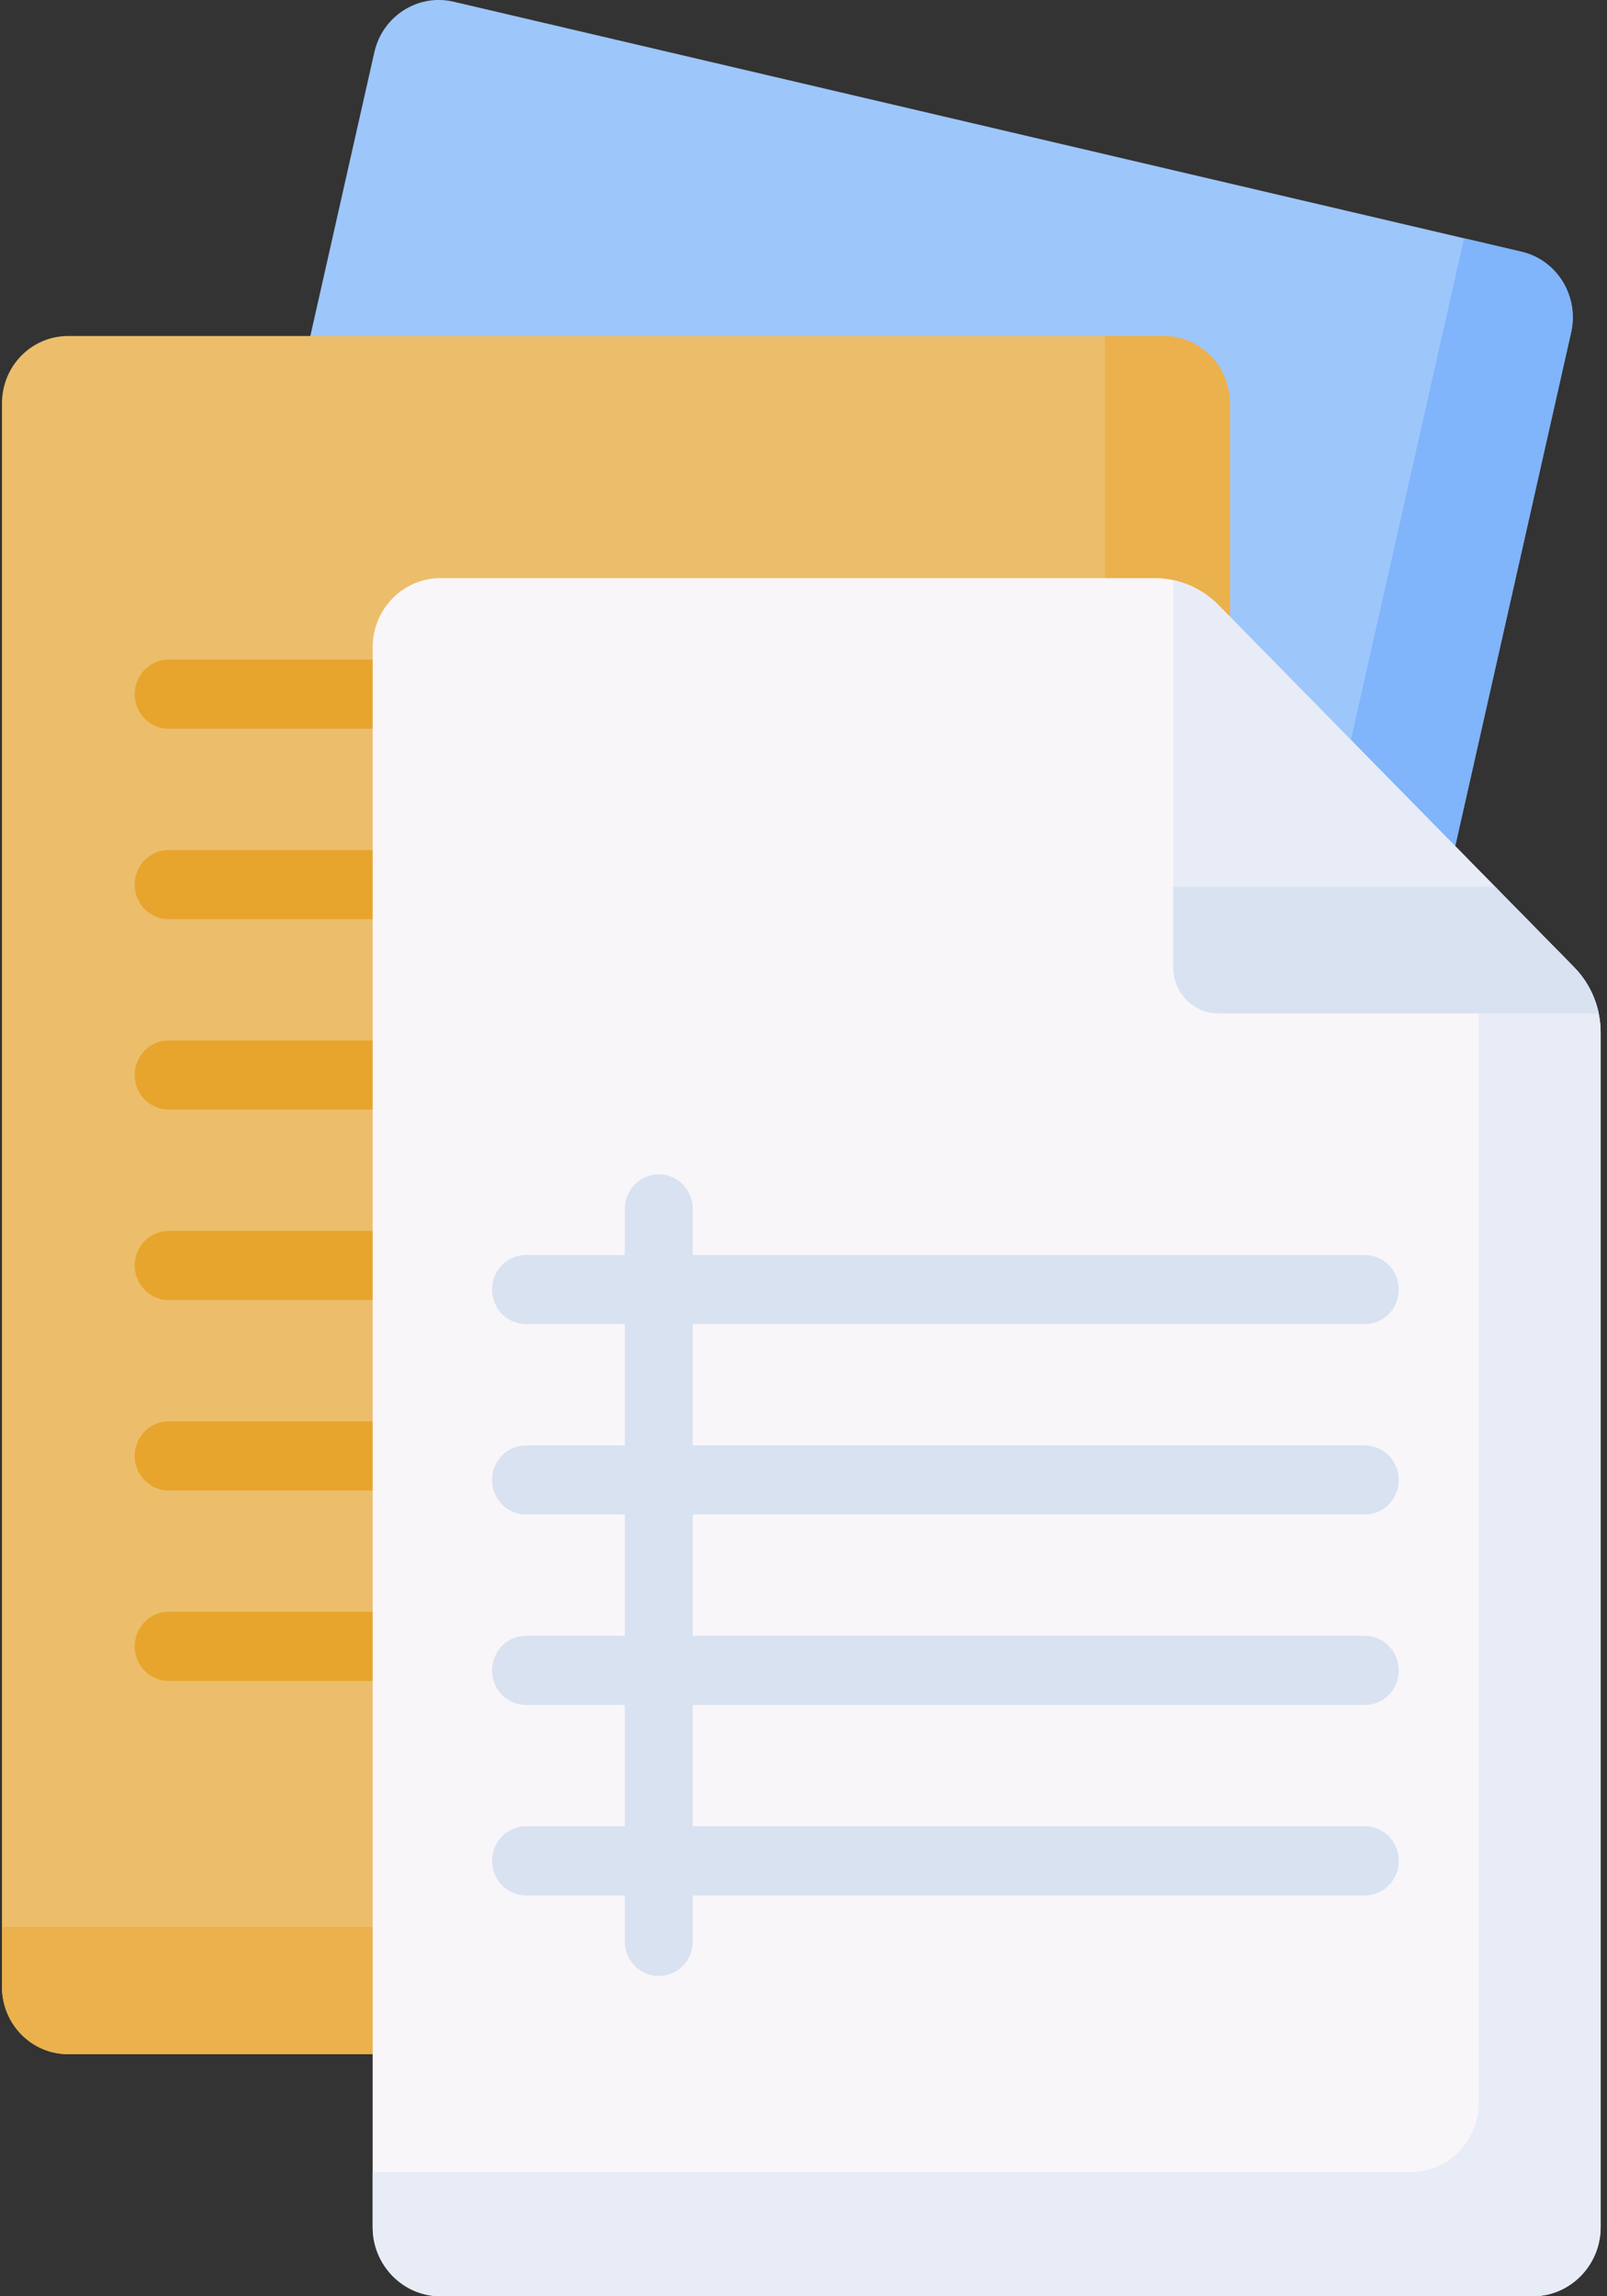 <?xml version="1.0" encoding="UTF-8"?>
<svg width="21px" height="30px" viewBox="0 0 21 30" version="1.1" xmlns="http://www.w3.org/2000/svg" xmlns:xlink="http://www.w3.org/1999/xlink">
    <rect x="0" y="0" width="21" height="30" fill="#333333" stroke="none"/>
    <title>A1AC2788-018D-43A5-87CE-E5911E71C4F8</title>
    <g id="Page-2" stroke="none" stroke-width="1" fill="none" fill-rule="evenodd">
        <g id="dashboard" transform="translate(-817, -329)" fill-rule="nonzero">
            <g id="paper" transform="translate(817, 329)">
                <path d="M14.947,25.166 L0.99,21.9 C0.525,21.791 0.235,21.319 0.342,20.846 L4.892,0.682 C4.999,0.209 5.462,-0.086 5.926,0.022 L19.883,3.289 C20.347,3.397 20.637,3.869 20.531,4.342 L15.981,24.506 C15.874,24.979 15.411,25.274 14.947,25.166 Z" id="Path" fill="#9DC6FB"></path>
                <path d="M19.883,3.289 L19.132,3.113 L14.761,22.489 C14.651,22.975 14.175,23.279 13.697,23.167 L0.515,20.082 L0.342,20.846 C0.235,21.319 0.525,21.791 0.99,21.9 L14.947,25.166 C15.411,25.274 15.874,24.979 15.981,24.506 L20.531,4.342 C20.637,3.869 20.347,3.397 19.883,3.289 L19.883,3.289 Z" id="Path" fill="#80B4FB"></path>
                <path d="M15.209,26.837 L0.889,26.837 C0.412,26.837 0.026,26.443 0.026,25.958 L0.026,5.268 C0.026,4.783 0.412,4.39 0.889,4.39 L15.209,4.39 C15.686,4.39 16.072,4.783 16.072,5.268 L16.072,25.958 C16.072,26.443 15.686,26.837 15.209,26.837 Z" id="Path" fill="#ECBE6B"></path>
                <path d="M15.209,4.39 L14.439,4.39 L14.439,24.27 C14.439,24.769 14.042,25.174 13.552,25.174 L0.026,25.174 L0.026,25.958 C0.026,26.443 0.412,26.837 0.889,26.837 L15.209,26.837 C15.686,26.837 16.072,26.443 16.072,25.958 L16.072,5.268 C16.072,4.783 15.686,4.39 15.209,4.39 Z" id="Path" fill="#EAB14D"></path>
                <g id="Group" transform="translate(1.726, 8.613)" fill="#E7A52E">
                    <path d="M4.391,0.908 L0.478,0.908 C0.233,0.908 0.034,0.706 0.034,0.456 C0.034,0.207 0.233,0.004 0.478,0.004 L4.391,0.004 C4.636,0.004 4.835,0.207 4.835,0.456 C4.835,0.706 4.636,0.908 4.391,0.908 Z" id="Path"></path>
                    <path d="M4.391,3.396 L0.478,3.396 C0.233,3.396 0.034,3.194 0.034,2.944 C0.034,2.694 0.233,2.492 0.478,2.492 L4.391,2.492 C4.636,2.492 4.835,2.694 4.835,2.944 C4.835,3.194 4.636,3.396 4.391,3.396 Z" id="Path"></path>
                    <path d="M4.391,5.884 L0.478,5.884 C0.233,5.884 0.034,5.682 0.034,5.432 C0.034,5.182 0.233,4.98 0.478,4.98 L4.391,4.98 C4.636,4.98 4.835,5.182 4.835,5.432 C4.835,5.682 4.636,5.884 4.391,5.884 Z" id="Path"></path>
                    <path d="M4.391,8.372 L0.478,8.372 C0.233,8.372 0.034,8.169 0.034,7.92 C0.034,7.67 0.233,7.468 0.478,7.468 L4.391,7.468 C4.636,7.468 4.835,7.67 4.835,7.92 C4.835,8.169 4.636,8.372 4.391,8.372 Z" id="Path"></path>
                    <path d="M4.391,10.86 L0.478,10.86 C0.233,10.86 0.034,10.657 0.034,10.408 C0.034,10.158 0.233,9.956 0.478,9.956 L4.391,9.956 C4.636,9.956 4.835,10.158 4.835,10.408 C4.835,10.657 4.636,10.86 4.391,10.86 Z" id="Path"></path>
                    <path d="M4.391,13.348 L0.478,13.348 C0.233,13.348 0.034,13.145 0.034,12.896 C0.034,12.646 0.233,12.444 0.478,12.444 L4.391,12.444 C4.636,12.444 4.835,12.646 4.835,12.896 C4.835,13.145 4.636,13.348 4.391,13.348 Z" id="Path"></path>
                </g>
                <g id="Group" transform="translate(4.833, 7.5)">
                    <path d="M10.254,0.053 L0.925,0.053 C0.435,0.053 0.037,0.457 0.037,0.957 L0.037,21.596 C0.037,22.095 0.435,22.5 0.925,22.5 L15.196,22.5 C15.686,22.5 16.084,22.095 16.084,21.596 L16.084,5.989 C16.084,5.67 15.959,5.363 15.737,5.137 L11.091,0.406 C10.869,0.18 10.568,0.053 10.254,0.053 L10.254,0.053 Z" id="Path" fill="#F9F6F9"></path>
                    <path d="M15.737,5.137 L14.144,3.514 C14.366,3.74 14.49,4.047 14.49,4.367 L14.49,19.973 C14.49,20.473 14.093,20.877 13.603,20.877 L0.037,20.877 L0.037,21.596 C0.037,22.095 0.435,22.5 0.925,22.5 L15.196,22.5 C15.686,22.5 16.084,22.095 16.084,21.596 L16.084,5.989 C16.084,5.67 15.959,5.363 15.737,5.137 L15.737,5.137 Z" id="Path" fill="#E7ECF6"></path>
                    <path d="M15.737,5.137 L11.091,0.406 C10.928,0.239 10.721,0.127 10.499,0.079 L10.499,5.138 C10.499,5.471 10.764,5.74 11.09,5.74 L16.058,5.74 C16.011,5.514 15.9,5.303 15.737,5.137 L15.737,5.137 Z" id="Path" fill="#E7ECF6"></path>
                    <path d="M15.737,5.137 L14.705,4.086 L10.499,4.086 L10.499,5.138 C10.499,5.471 10.764,5.74 11.09,5.74 L16.058,5.74 C16.011,5.514 15.9,5.303 15.737,5.137 L15.737,5.137 Z" id="Path" fill="#D8E2F1"></path>
                </g>
                <path d="M17.836,19.787 C18.081,19.787 18.279,19.585 18.279,19.335 C18.279,19.086 18.081,18.884 17.836,18.884 L9.053,18.884 L9.053,17.299 L17.836,17.299 C18.081,17.299 18.279,17.097 18.279,16.848 C18.279,16.598 18.081,16.396 17.836,16.396 L9.053,16.396 L9.053,15.794 C9.053,15.544 8.854,15.342 8.609,15.342 C8.364,15.342 8.165,15.544 8.165,15.794 L8.165,16.396 L6.873,16.396 C6.628,16.396 6.43,16.598 6.43,16.848 C6.43,17.097 6.628,17.299 6.873,17.299 L8.165,17.299 L8.165,18.884 L6.873,18.884 C6.628,18.884 6.43,19.086 6.43,19.335 C6.43,19.585 6.628,19.787 6.873,19.787 L8.165,19.787 L8.165,21.371 L6.873,21.371 C6.628,21.371 6.43,21.574 6.43,21.823 C6.43,22.073 6.628,22.275 6.873,22.275 L8.165,22.275 L8.165,23.859 L6.873,23.859 C6.628,23.859 6.43,24.062 6.43,24.311 C6.43,24.561 6.628,24.763 6.873,24.763 L8.165,24.763 L8.165,25.364 C8.165,25.614 8.364,25.816 8.609,25.816 C8.854,25.816 9.053,25.614 9.053,25.364 L9.053,24.763 L17.836,24.763 C18.081,24.763 18.279,24.561 18.279,24.311 C18.279,24.062 18.081,23.859 17.836,23.859 L9.053,23.859 L9.053,22.275 L17.836,22.275 C18.081,22.275 18.279,22.073 18.279,21.823 C18.279,21.574 18.081,21.371 17.836,21.371 L9.053,21.371 L9.053,19.787 L17.836,19.787 Z" id="Path" fill="#D8E2F1"></path>
            </g>
        </g>
    </g>
</svg>